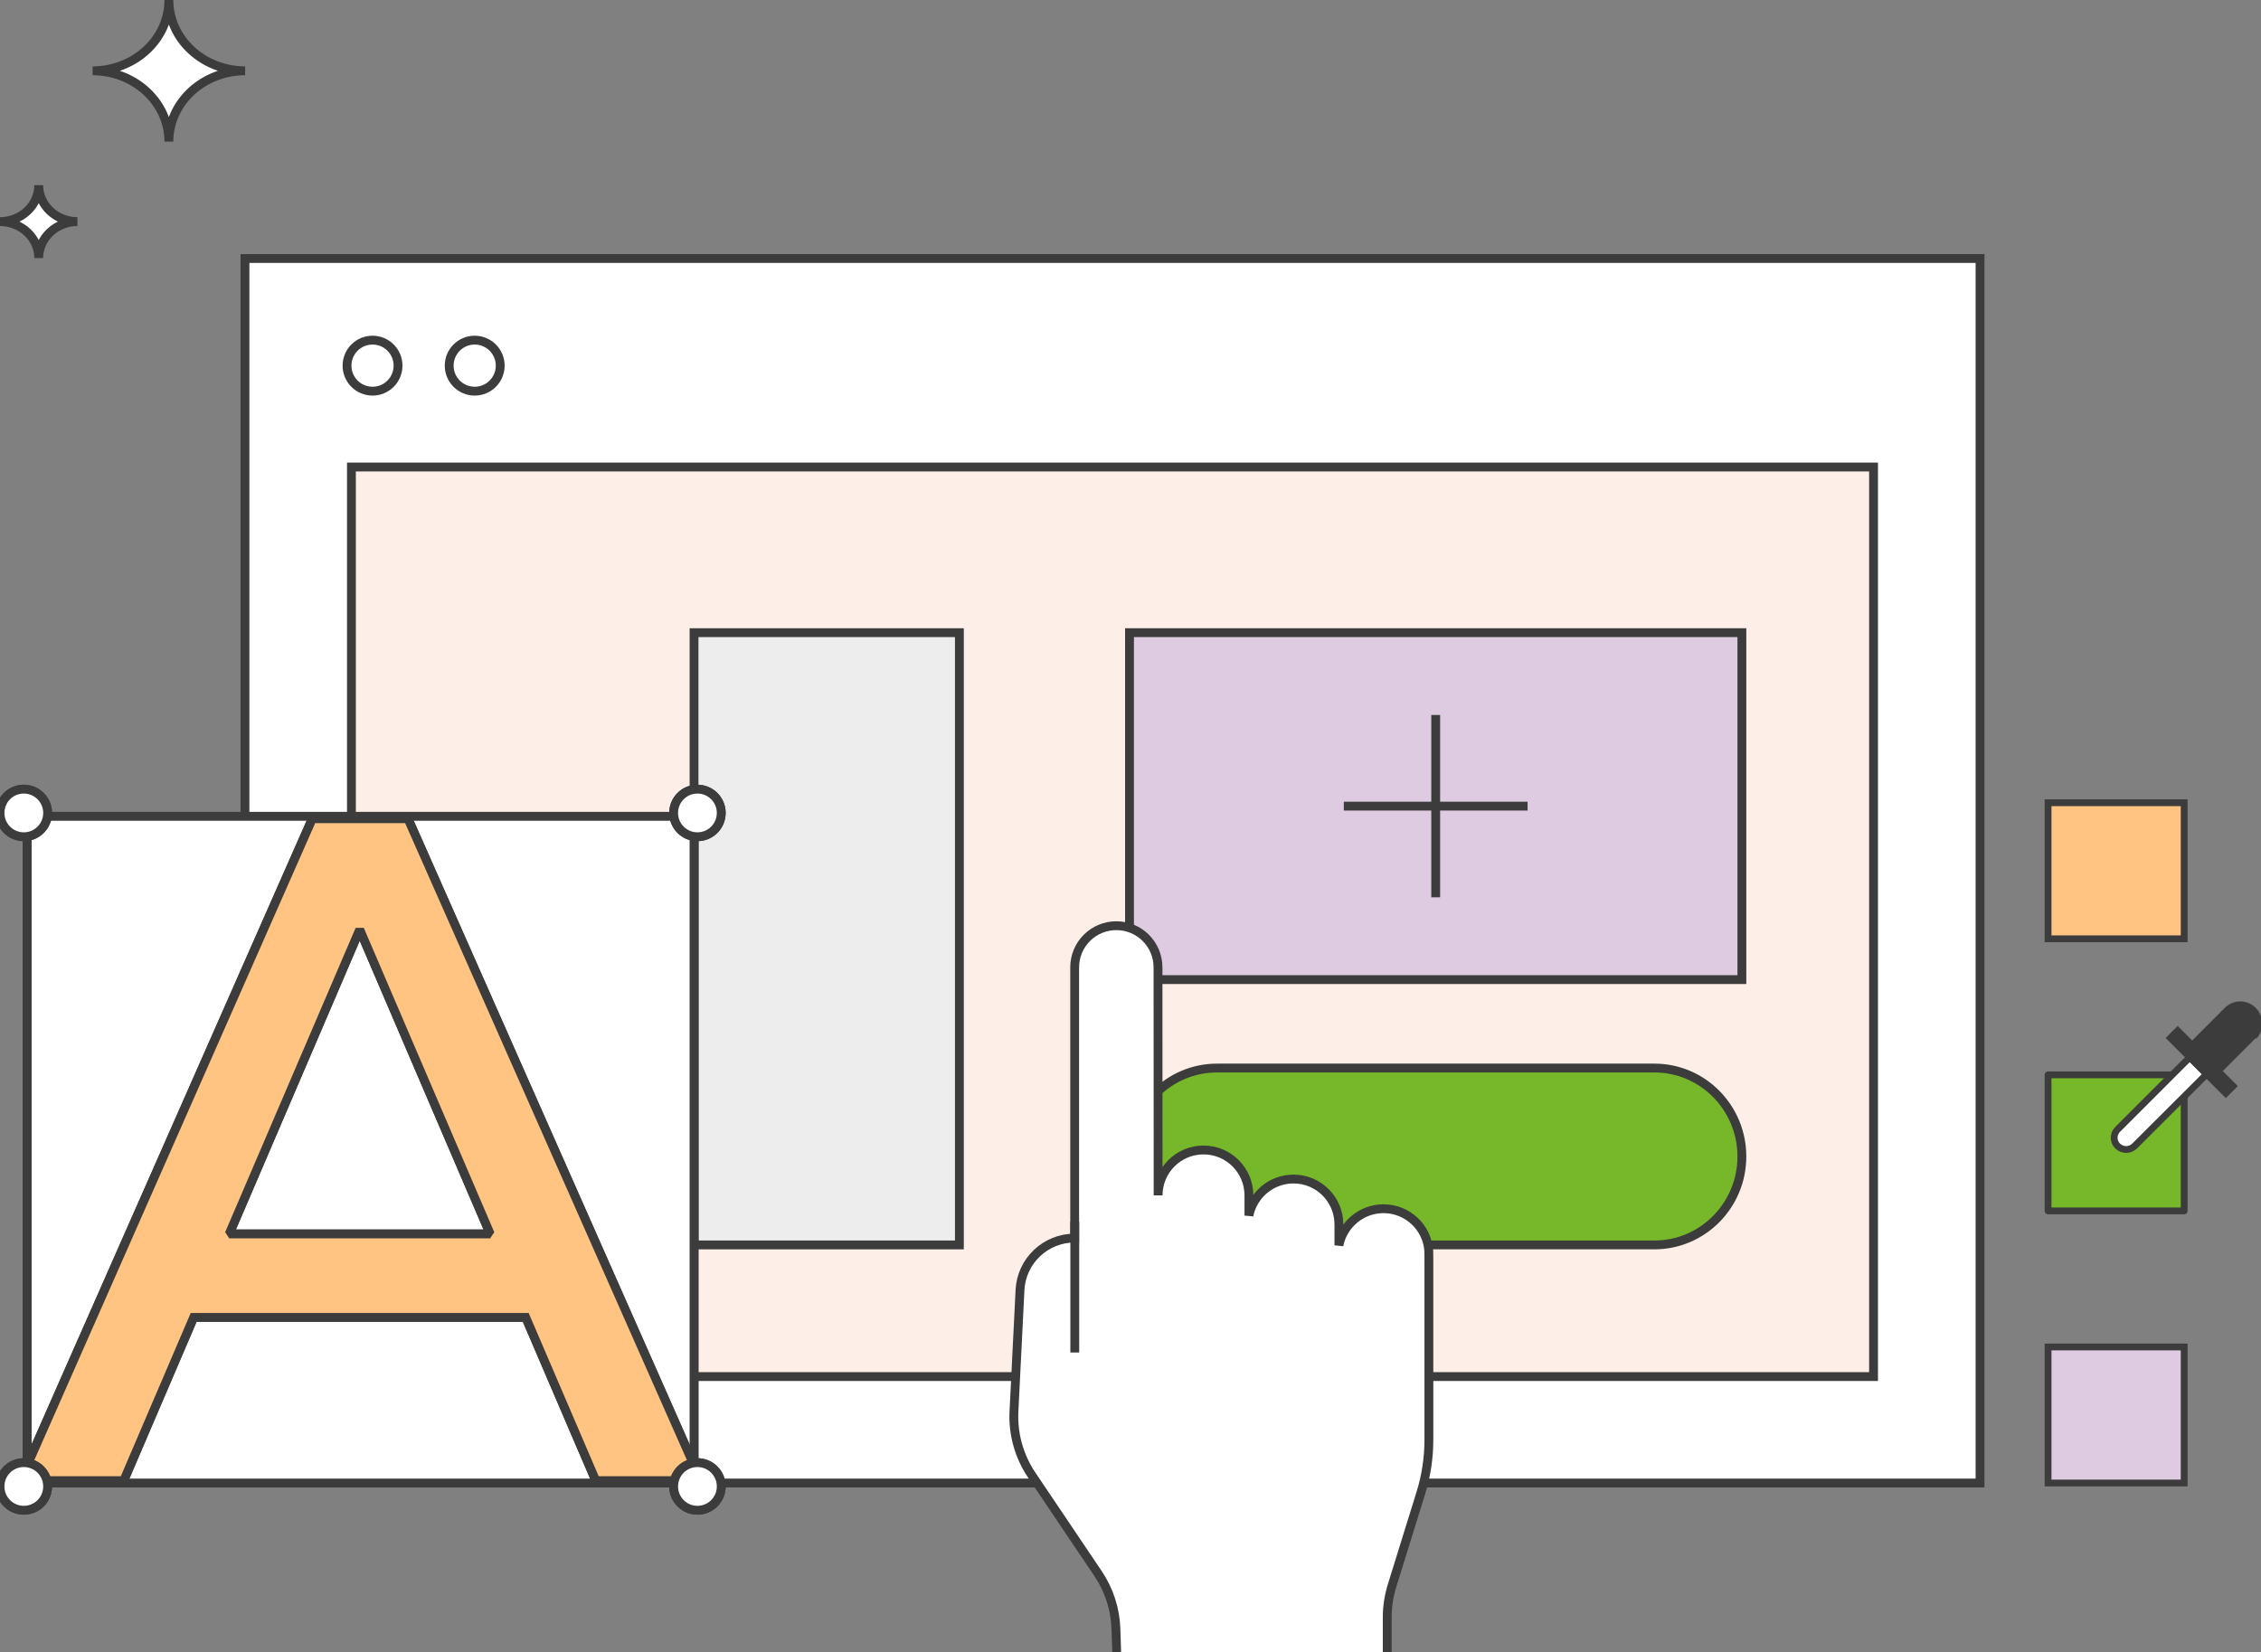 <svg width="171" height="125" viewBox="0 0 171 125" fill="none" xmlns="http://www.w3.org/2000/svg">
<rect x="0" y="0" width="171" height="125" fill="#808080" stroke="none"/>
<g clip-path="url(#clip0_2099_20389)">
<path d="M149.751 19.555H18.526V112.184H149.751V19.555Z" fill="white" stroke="#3C3C3C" stroke-width="0.669" stroke-miterlimit="1.5" stroke-linecap="square"/>
<rect x="26.579" y="35.328" width="115.118" height="68.803" fill="#FDEFE7" stroke="#3C3C3C" stroke-width="0.669"/>
<path d="M35.901 29.59C36.967 29.59 37.831 28.726 37.831 27.66C37.831 26.594 36.967 25.73 35.901 25.73C34.836 25.73 33.972 26.594 33.972 27.66C33.972 28.726 34.836 29.59 35.901 29.59Z" fill="white" stroke="#3C3C3C" stroke-width="0.669" stroke-miterlimit="1.5" stroke-linecap="square"/>
<path d="M28.175 29.59C29.24 29.59 30.104 28.726 30.104 27.66C30.104 26.594 29.24 25.73 28.175 25.73C27.109 25.73 26.245 26.594 26.245 27.66C26.245 28.726 27.109 29.59 28.175 29.59Z" fill="white" stroke="#3C3C3C" stroke-width="0.669" stroke-miterlimit="1.5" stroke-linecap="square"/>
<path d="M131.739 47.858H85.425V74.103H131.739V47.858Z" fill="#DFCBE1" stroke="#3C3C3C" stroke-width="0.669" stroke-miterlimit="1.5" stroke-linecap="square"/>
<path d="M108.582 54.42V67.542" stroke="#3C3C3C" stroke-width="0.669" stroke-miterlimit="1.5" stroke-linecap="square"/>
<path d="M115.198 60.981H101.966" stroke="#3C3C3C" stroke-width="0.669" stroke-miterlimit="1.5" stroke-linecap="square"/>
<path d="M72.559 47.859H52.49V94.173H72.559V47.859Z" fill="#EDEDED" stroke="#3C3C3C" stroke-width="0.669" stroke-miterlimit="1.5" stroke-linecap="square"/>
<path d="M85.425 87.483C85.425 83.79 88.389 80.793 92.041 80.793C100.841 80.793 116.317 80.793 125.123 80.793C128.775 80.793 131.739 83.79 131.739 87.483C131.739 91.176 128.775 94.173 125.123 94.173C116.317 94.173 100.841 94.173 92.041 94.173C88.389 94.173 85.425 91.176 85.425 87.483Z" fill="#76B82A" stroke="#3C3C3C" stroke-width="0.669" stroke-miterlimit="1.5" stroke-linecap="square"/>
<path d="M165.189 60.724H154.896V71.016H165.189V60.724Z" fill="#FFC382" stroke="#3C3C3C" stroke-width="0.515" stroke-miterlimit="1.5" stroke-linecap="square"/>
<path d="M165.189 81.308H154.896V91.6H165.189V81.308Z" fill="#76B82A" stroke="#3C3C3C" stroke-width="0.515" stroke-miterlimit="1.5" stroke-linecap="round" stroke-linejoin="round"/>
<path d="M165.189 101.892H154.896V112.184H165.189V101.892Z" fill="#DFCBE1" stroke="#3C3C3C" stroke-width="0.515" stroke-miterlimit="1.5" stroke-linecap="square"/>
<path d="M166.887 81.256L165.611 79.98C165.611 79.98 161.7 83.891 160.151 85.44C159.986 85.605 159.893 85.831 159.893 86.063C159.893 86.299 159.986 86.521 160.151 86.686C160.511 87.046 161.087 87.046 161.447 86.686C163.017 85.126 166.887 81.256 166.887 81.256Z" fill="white" stroke="#3C3C3C" stroke-width="0.515" stroke-miterlimit="1.5"/>
<path d="M164.698 77.972L164.152 78.518L168.337 82.703L168.883 82.157L164.698 77.972Z" fill="#3C3C3C" stroke="#3C3C3C" stroke-width="0.515" stroke-miterlimit="1.5"/>
<path d="M170.417 78.452C170.978 77.891 170.978 76.98 170.417 76.419C169.871 75.874 168.992 75.874 168.446 76.419C167.262 77.603 165.43 79.44 165.43 79.44L167.432 81.442C167.432 81.436 169.233 79.635 170.417 78.452Z" fill="#3C3C3C" stroke="#3C3C3C" stroke-width="0.515" stroke-miterlimit="1.5" stroke-linecap="round" stroke-linejoin="round"/>
<path d="M84.461 125.154C84.461 125.154 84.429 124.217 84.398 123.224C84.35 121.72 83.878 120.262 83.035 119.018C81.657 116.978 79.483 113.741 78.033 111.59C77.072 110.164 76.6 108.471 76.686 106.762C76.812 104.257 77.001 100.445 77.143 97.585C77.254 95.38 79.073 93.655 81.278 93.655C81.278 93.655 81.278 79.611 81.278 73.175C81.278 72.34 81.609 71.537 82.2 70.946C82.791 70.356 83.594 70.025 84.429 70.025C86.17 70.025 87.58 71.435 87.58 73.175C87.58 78.902 87.588 90.425 87.588 90.425C87.588 88.527 89.124 86.991 91.022 86.991C92.92 86.991 94.456 88.527 94.456 90.425V91.954C94.763 90.378 96.158 89.189 97.828 89.189C99.726 89.189 101.262 90.725 101.262 92.623V94.206C101.569 92.631 102.963 91.434 104.633 91.434C106.445 91.434 107.933 92.836 108.059 94.616L108.067 95.254C108.067 95.254 108.067 101.941 108.067 108.904C108.067 110.275 107.862 111.645 107.453 112.953C106.807 115.032 105.807 118.246 105.279 119.955C105.043 120.727 104.917 121.523 104.917 122.334C104.917 123.523 104.917 125.154 104.917 125.154" fill="white"/>
<path d="M84.461 125.154C84.461 125.154 84.429 124.217 84.398 123.224C84.35 121.72 83.878 120.262 83.035 119.018C81.657 116.978 79.483 113.741 78.033 111.59C77.072 110.164 76.6 108.471 76.686 106.762C76.812 104.257 77.001 100.445 77.143 97.585C77.254 95.38 79.073 93.655 81.278 93.655C81.278 93.655 81.278 79.611 81.278 73.175C81.278 72.34 81.609 71.537 82.2 70.946C82.791 70.356 83.594 70.025 84.429 70.025C86.17 70.025 87.58 71.435 87.58 73.175C87.58 78.902 87.588 90.425 87.588 90.425C87.588 88.527 89.124 86.991 91.022 86.991C92.92 86.991 94.456 88.527 94.456 90.425V91.954C94.763 90.378 96.158 89.189 97.828 89.189C99.726 89.189 101.262 90.725 101.262 92.623V94.206C101.569 92.631 102.963 91.434 104.633 91.434C106.445 91.434 107.933 92.836 108.059 94.616L108.067 95.254C108.067 95.254 108.067 101.941 108.067 108.904C108.067 110.275 107.862 111.645 107.453 112.953C106.807 115.032 105.807 118.246 105.279 119.955C105.043 120.727 104.917 121.523 104.917 122.334C104.917 123.523 104.917 125.154 104.917 125.154" stroke="#3C3C3C" stroke-width="0.669" stroke-miterlimit="1.5"/>
<path d="M81.286 102.311V92.418" stroke="#3C3C3C" stroke-width="0.669" stroke-miterlimit="1.5"/>
<path d="M2.928 14.008C2.928 14.739 3.236 15.438 3.786 15.956C4.336 16.473 5.079 16.763 5.856 16.763C5.079 16.763 4.336 17.054 3.786 17.571C3.236 18.088 2.928 18.788 2.928 19.519C2.928 18.788 2.62 18.088 2.07 17.571C1.52 17.054 0.777 16.763 0 16.763C0.777 16.763 1.523 16.473 2.07 15.956C2.62 15.441 2.928 14.739 2.928 14.008Z" fill="white" stroke="#3C3C3C" stroke-width="0.669" stroke-miterlimit="1.5" stroke-linejoin="bevel"/>
<path d="M12.772 0C12.772 1.421 13.379 2.781 14.462 3.786C15.545 4.792 17.009 5.356 18.54 5.356C17.009 5.356 15.545 5.92 14.462 6.925C13.379 7.931 12.772 9.291 12.772 10.712C12.772 9.291 12.164 7.931 11.081 6.925C9.998 5.92 8.534 5.356 7.004 5.356C8.534 5.356 10.003 4.792 11.081 3.786C12.164 2.785 12.772 1.421 12.772 0Z" fill="white" stroke="#3C3C3C" stroke-width="0.669" stroke-miterlimit="1.5" stroke-linejoin="bevel"/>
<path d="M52.49 61.753H2.058V112.184H52.49V61.753Z" fill="white" stroke="#3C3C3C" stroke-width="0.669" stroke-miterlimit="1.5" stroke-linecap="square"/>
<path d="M52.49 61.753H2.058V112.184H52.49V61.753Z" fill="white" stroke="#3C3C3C" stroke-width="0.669" stroke-miterlimit="1.5" stroke-linecap="square"/>
<path d="M9.138 112.004H9.358L9.445 111.802L14.647 99.654H39.762L44.971 111.802L45.058 112.004H45.278H52.49L52.796 111.535L30.946 62.132L30.858 61.933H30.64H23.838H23.62L23.532 62.133L1.752 111.535L2.058 112.004H9.138ZM17.336 93.341L27.205 70.317L37.074 93.341H17.336Z" fill="#FFC382" stroke="#3C3C3C" stroke-width="0.669" stroke-miterlimit="1.5" stroke-linecap="square"/>
<path d="M9.138 112.004H9.358L9.445 111.802L14.647 99.654H39.762L44.971 111.802L45.058 112.004H45.278H52.49L52.796 111.535L30.946 62.132L30.858 61.933H30.64H23.838H23.62L23.532 62.133L1.752 111.535L2.058 112.004H9.138ZM17.336 93.341L27.205 70.317L37.074 93.341H17.336Z" fill="#FFC382" stroke="#3C3C3C" stroke-width="0.669" stroke-miterlimit="1.5" stroke-linecap="square"/>
<path d="M1.801 59.695C2.793 59.695 3.602 60.504 3.602 61.496C3.602 62.487 2.799 63.297 1.801 63.297C0.809 63.297 0 62.494 0 61.496C0 60.498 0.803 59.695 1.801 59.695Z" fill="white" stroke="#3C3C3C" stroke-width="0.669" stroke-miterlimit="1.5" stroke-linecap="square"/>
<path d="M1.801 59.695C2.793 59.695 3.602 60.504 3.602 61.496C3.602 62.487 2.799 63.297 1.801 63.297C0.809 63.297 0 62.494 0 61.496C0 60.498 0.803 59.695 1.801 59.695Z" fill="white" stroke="#3C3C3C" stroke-width="0.669" stroke-miterlimit="1.5" stroke-linecap="square"/>
<path d="M52.747 63.297C53.742 63.297 54.548 62.49 54.548 61.496C54.548 60.501 53.742 59.695 52.747 59.695C51.752 59.695 50.946 60.501 50.946 61.496C50.946 62.49 51.752 63.297 52.747 63.297Z" fill="white" stroke="#3C3C3C" stroke-width="0.669" stroke-miterlimit="1.5" stroke-linecap="square"/>
<path d="M52.747 63.297C53.742 63.297 54.548 62.49 54.548 61.496C54.548 60.501 53.742 59.695 52.747 59.695C51.752 59.695 50.946 60.501 50.946 61.496C50.946 62.49 51.752 63.297 52.747 63.297Z" fill="white" stroke="#3C3C3C" stroke-width="0.669" stroke-miterlimit="1.5" stroke-linecap="square"/>
<path d="M1.801 110.641C2.793 110.641 3.602 111.444 3.602 112.442C3.602 113.44 2.799 114.243 1.801 114.243C0.809 114.243 0 113.44 0 112.442C0 111.444 0.803 110.641 1.801 110.641Z" fill="white" stroke="#3C3C3C" stroke-width="0.669" stroke-miterlimit="1.5" stroke-linecap="square"/>
<path d="M1.801 110.641C2.793 110.641 3.602 111.444 3.602 112.442C3.602 113.44 2.799 114.243 1.801 114.243C0.809 114.243 0 113.44 0 112.442C0 111.444 0.803 110.641 1.801 110.641Z" fill="white" stroke="#3C3C3C" stroke-width="0.669" stroke-miterlimit="1.5" stroke-linecap="square"/>
<path d="M52.747 114.243C53.742 114.243 54.548 113.436 54.548 112.442C54.548 111.447 53.742 110.641 52.747 110.641C51.752 110.641 50.946 111.447 50.946 112.442C50.946 113.436 51.752 114.243 52.747 114.243Z" fill="white" stroke="#3C3C3C" stroke-width="0.669" stroke-miterlimit="1.5" stroke-linecap="square"/>
<path d="M52.747 114.243C53.742 114.243 54.548 113.436 54.548 112.442C54.548 111.447 53.742 110.641 52.747 110.641C51.752 110.641 50.946 111.447 50.946 112.442C50.946 113.436 51.752 114.243 52.747 114.243Z" fill="white" stroke="#3C3C3C" stroke-width="0.669" stroke-miterlimit="1.5" stroke-linecap="square"/>
</g>
<defs>
<clipPath id="clip0_2099_20389">
<rect width="171" height="125" fill="white"/>
</clipPath>
</defs>
</svg>
